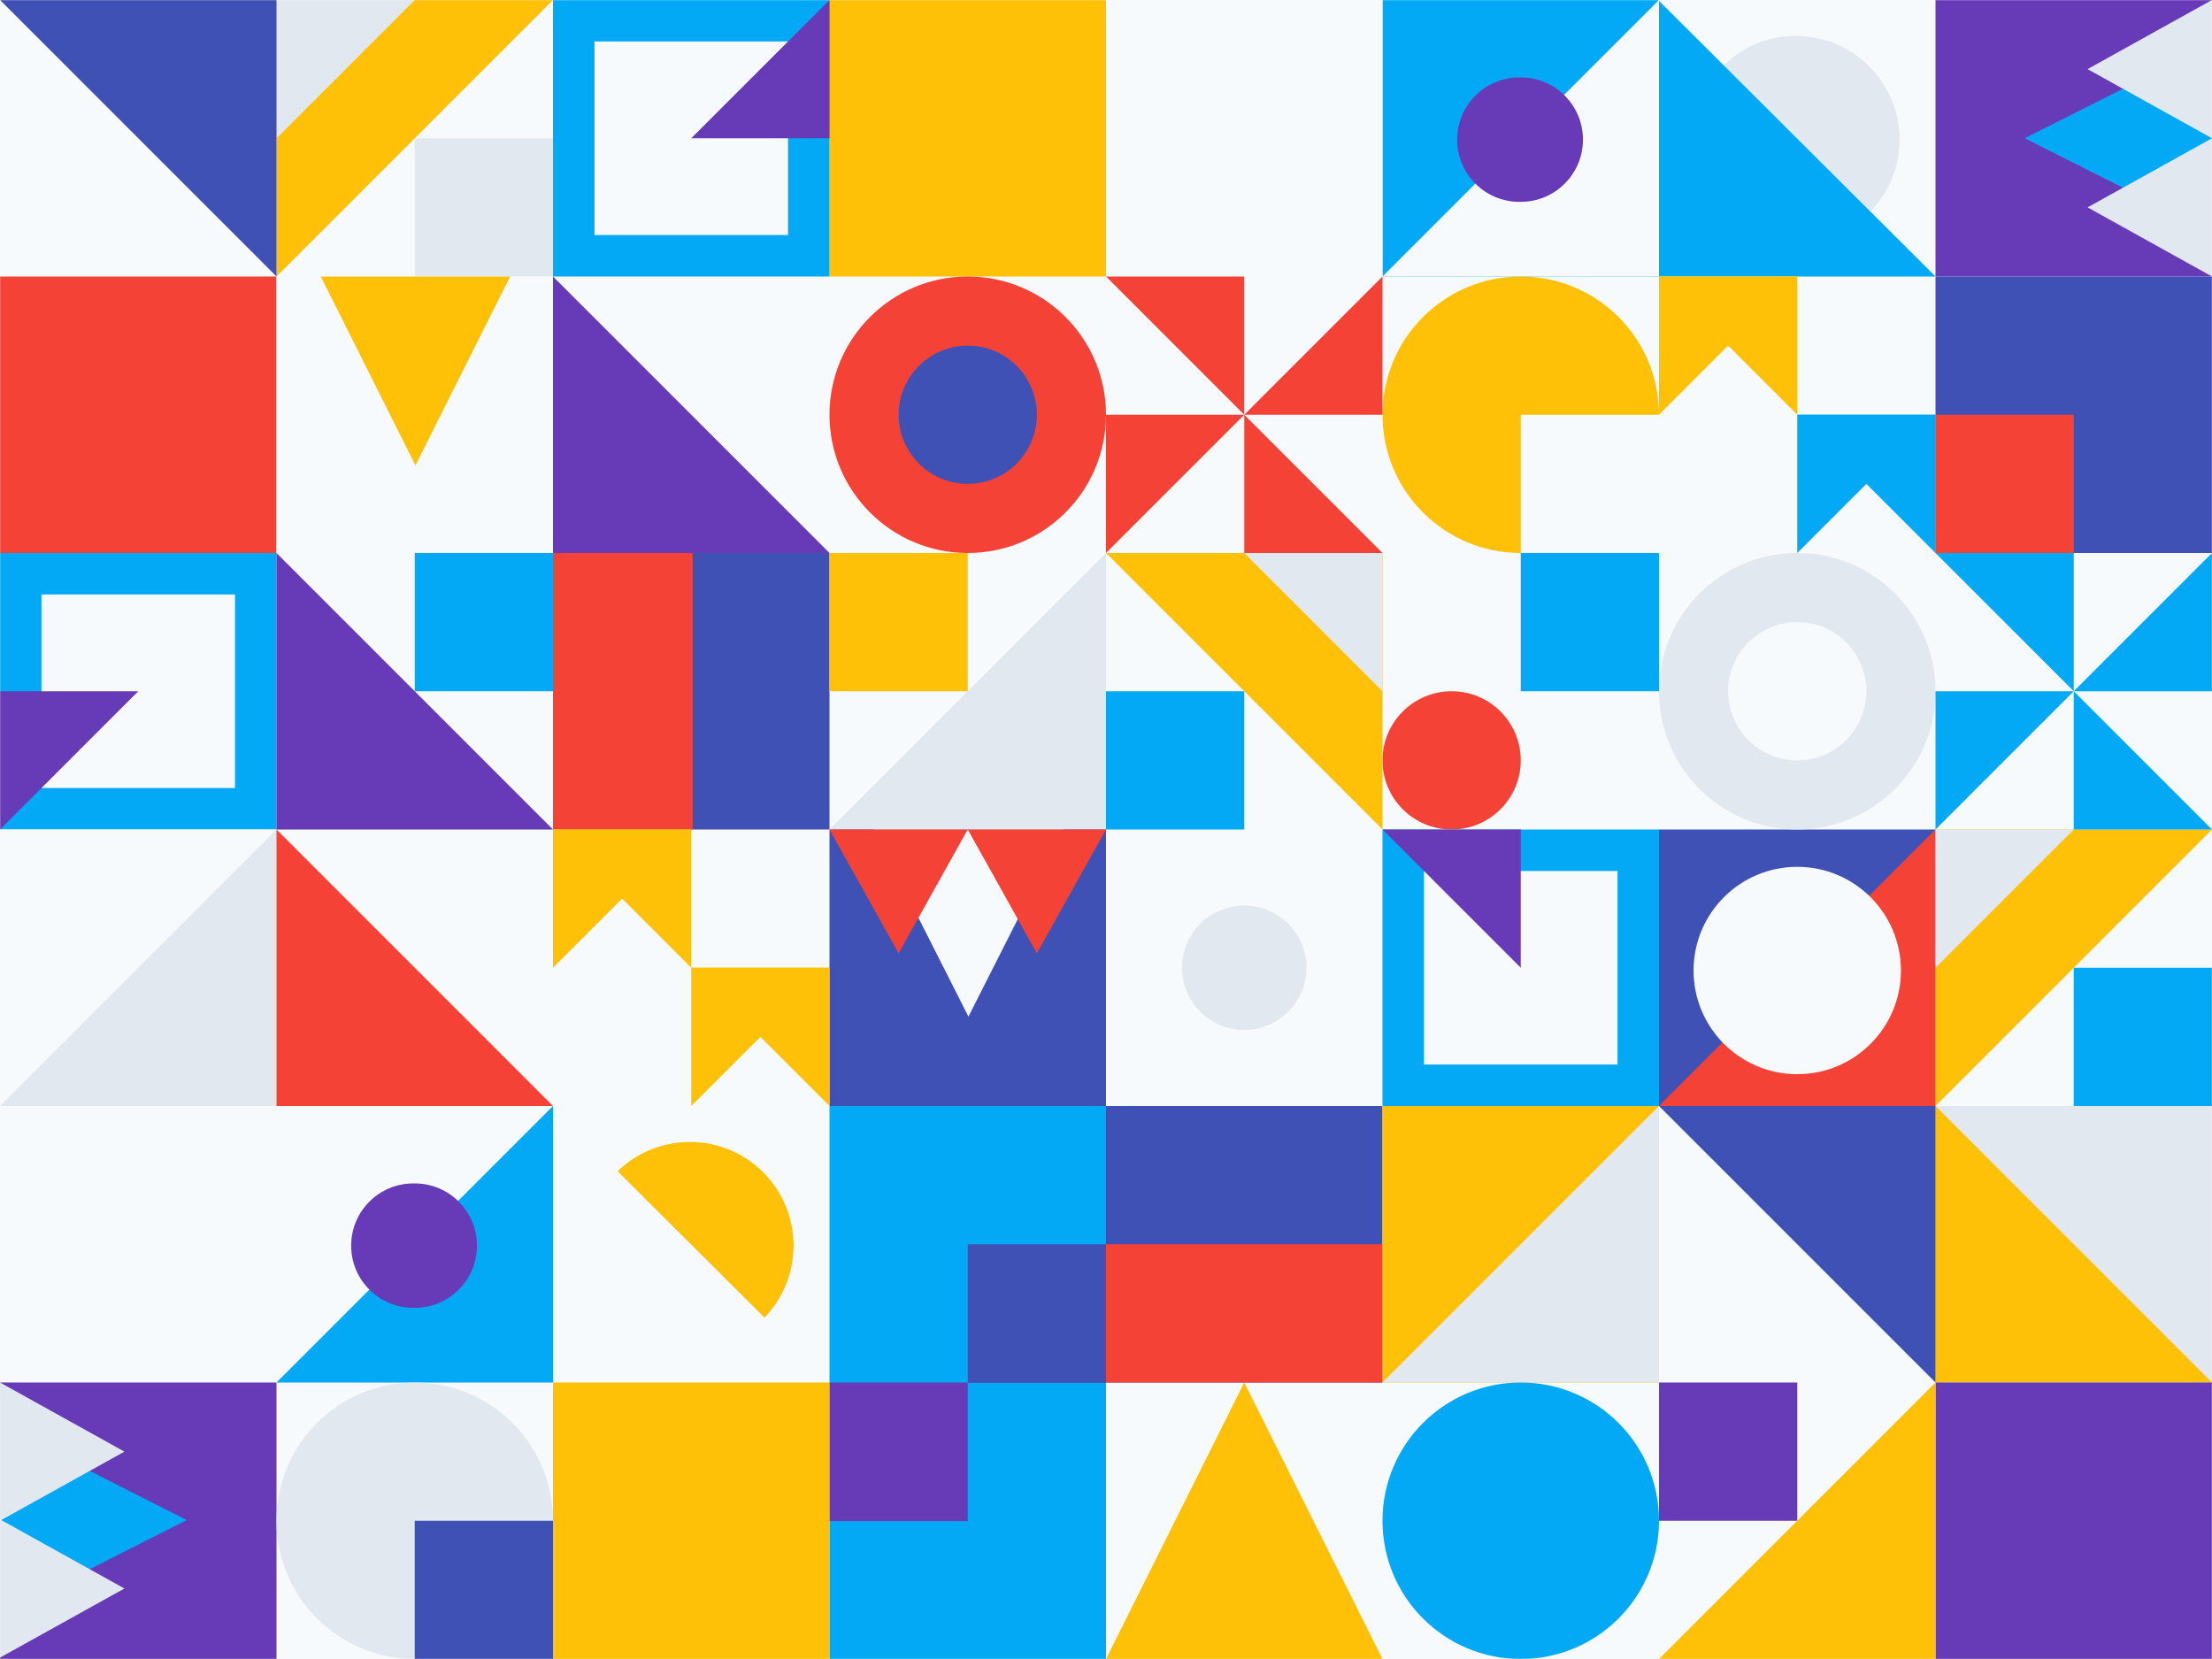 <svg width="1600" height="1200" viewBox="0 0 1600 1200" fill="none" xmlns="http://www.w3.org/2000/svg">
<rect width="1600" height="1200" fill="#F7FAFC"/>
<rect width="1600" height="1200" fill="#F7FAFC"/>
<mask id="mask0_103_764" style="mask-type:alpha" maskUnits="userSpaceOnUse" x="0" y="0" width="1600" height="1200">
<rect width="1600" height="1200" fill="white"/>
</mask>
<g mask="url(#mask0_103_764)">
<rect y="200" width="200" height="200" fill="#F44336"/>
<rect x="1400" y="800" width="200" height="200" fill="#E2E8F0"/>
<path fill-rule="evenodd" clip-rule="evenodd" d="M1400 800L1600 1000H1400V800Z" fill="#FFC107"/>
<path fill-rule="evenodd" clip-rule="evenodd" d="M499 826C540.421 826 574 859.579 574 901C574 942.421 540.421 976 499 976C457.579 976 424 942.421 424 901C424 859.579 457.579 826 499 826Z" fill="#FFC107"/>
<path fill-rule="evenodd" clip-rule="evenodd" d="M200 800H399.377L600 1000H200V800Z" fill="#F7FAFC"/>
<path fill-rule="evenodd" clip-rule="evenodd" d="M400 800L200 1000H400V800Z" fill="#03A9F4"/>
<path fill-rule="evenodd" clip-rule="evenodd" d="M299 856H300C324.853 856 345 876.147 345 901C345 925.853 324.853 946 300 946H299C274.147 946 254 925.853 254 901C254 876.147 274.147 856 299 856Z" fill="#673AB7"/>
<path fill-rule="evenodd" clip-rule="evenodd" d="M1299 26C1340.42 26 1374 59.579 1374 101C1374 142.421 1340.42 176 1299 176C1257.58 176 1224 142.421 1224 101C1224 59.579 1257.58 26 1299 26Z" fill="#E2E8F0"/>
<path fill-rule="evenodd" clip-rule="evenodd" d="M1000 0H1199.38L1400 200H1000V0Z" fill="#03A9F4"/>
<path fill-rule="evenodd" clip-rule="evenodd" d="M1200 0L1000 200H1200V0Z" fill="#F7FAFC"/>
<path fill-rule="evenodd" clip-rule="evenodd" d="M1099 56H1100C1124.85 56 1145 76.147 1145 101C1145 125.853 1124.85 146 1100 146H1099C1074.15 146 1054 125.853 1054 101C1054 76.147 1074.15 56 1099 56Z" fill="#673AB7"/>
<rect x="600" y="800" width="200" height="400" fill="#03A9F4"/>
<rect x="700" y="900" width="100" height="100.251" fill="#3F51B5"/>
<rect x="600" y="1000" width="100" height="100.251" fill="#673AB7"/>
<path fill-rule="evenodd" clip-rule="evenodd" d="M1600 200V400H1400V200L1600 200Z" fill="#3F51B5"/>
<rect x="1500" y="300" width="100" height="100" transform="rotate(90 1500 300)" fill="#F44336"/>
<rect y="800" width="200" height="200" fill="#F7FAFC"/>
<rect x="1400" y="1000" width="200" height="200" fill="#673AB7"/>
<rect x="800" width="200" height="200" fill="#F7FAFC"/>
<rect x="800" y="1000" width="200" height="200" transform="rotate(-90 800 1000)" fill="#3F51B5"/>
<rect x="800" y="1000" width="100" height="200" transform="rotate(-90 800 1000)" fill="#F44336"/>
<rect x="600" width="200" height="200" fill="#FFC107"/>
<rect x="1000" y="800" width="200" height="200" fill="#FFC107"/>
<path fill-rule="evenodd" clip-rule="evenodd" d="M1200 800L1000 1000H1200V800Z" fill="#E2E8F0"/>
<rect x="400" y="400" width="200" height="200" fill="#3F51B5"/>
<rect x="400" y="400" width="101" height="200" fill="#F44336"/>
<rect x="400" y="1000" width="200" height="200" fill="#FFC107"/>
<rect x="1000" y="400" width="200" height="200" fill="#F7FAFC"/>
<path fill-rule="evenodd" clip-rule="evenodd" d="M1050 500C1077.61 500 1100 522.386 1100 550C1100 577.614 1077.61 600 1050 600C1022.39 600 1000 577.614 1000 550C1000 522.386 1022.39 500 1050 500Z" fill="#F44336"/>
<rect x="1100" y="400" width="100" height="100" fill="#03A9F4"/>
<rect x="800" y="600" width="200" height="200" fill="#F7FAFC"/>
<path fill-rule="evenodd" clip-rule="evenodd" d="M900 655C924.853 655 945 675.147 945 700C945 724.853 924.853 745 900 745C875.147 745 855 724.853 855 700C855 675.147 875.147 655 900 655Z" fill="#E2E8F0"/>
<rect x="1000" y="600" width="200" height="200" fill="#03A9F4"/>
<rect x="1030" y="630" width="140" height="140" fill="#F7FAFC"/>
<path fill-rule="evenodd" clip-rule="evenodd" d="M1100 700L1000 600H1100V700Z" fill="#673AB7"/>
<rect y="600" width="200" height="200" transform="rotate(-90 0 600)" fill="#03A9F4"/>
<rect x="30" y="570" width="140" height="140" transform="rotate(-90 30 570)" fill="#F7FAFC"/>
<path fill-rule="evenodd" clip-rule="evenodd" d="M100 500L0 600V500H100Z" fill="#673AB7"/>
<rect x="600" width="200" height="200" transform="rotate(90 600 0)" fill="#03A9F4"/>
<rect x="570" y="30" width="140" height="140" transform="rotate(90 570 30)" fill="#F7FAFC"/>
<path fill-rule="evenodd" clip-rule="evenodd" d="M500 100L600 0V100L500 100Z" fill="#673AB7"/>
<path fill-rule="evenodd" clip-rule="evenodd" d="M1400 600V800H1200V600H1400Z" fill="#3F51B5"/>
<path fill-rule="evenodd" clip-rule="evenodd" d="M1200 800L1400 600V800H1200Z" fill="#F44336"/>
<path fill-rule="evenodd" clip-rule="evenodd" d="M1375 702C1375 743.421 1341.42 777 1300 777C1258.58 777 1225 743.421 1225 702C1225 660.579 1258.58 627 1300 627C1341.42 627 1375 660.579 1375 702Z" fill="#F7FAFC"/>
<path fill-rule="evenodd" clip-rule="evenodd" d="M0 600H200V800H0V600Z" fill="#F7FAFC"/>
<path fill-rule="evenodd" clip-rule="evenodd" d="M200 600L0 800H200V600Z" fill="#E2E8F0"/>
<path fill-rule="evenodd" clip-rule="evenodd" d="M200 400L400 600H200V400Z" fill="#673AB7"/>
<rect x="300" y="400" width="100" height="100" fill="#03A9F4"/>
<path fill-rule="evenodd" clip-rule="evenodd" d="M400 200L600 400H400V200Z" fill="#673AB7"/>
<path fill-rule="evenodd" clip-rule="evenodd" d="M200 600L400 800H200V600Z" fill="#F44336"/>
<path fill-rule="evenodd" clip-rule="evenodd" d="M1000 600L800 400H1000V600Z" fill="#FFC107"/>
<rect x="800" y="500" width="100" height="100" fill="#03A9F4"/>
<path fill-rule="evenodd" clip-rule="evenodd" d="M1000 500L900 400H1000V500Z" fill="#E2E8F0"/>
<path fill-rule="evenodd" clip-rule="evenodd" d="M400 0L200 200V0L400 0Z" fill="#FFC107"/>
<rect x="300" y="200" width="100" height="100" transform="rotate(-90 300 200)" fill="#E2E8F0"/>
<path fill-rule="evenodd" clip-rule="evenodd" d="M300 0L200 100V0L300 0Z" fill="#E2E8F0"/>
<path fill-rule="evenodd" clip-rule="evenodd" d="M1600 600L1400 800V600H1600Z" fill="#FFC107"/>
<rect x="1500" y="800" width="100" height="100" transform="rotate(-90 1500 800)" fill="#03A9F4"/>
<path fill-rule="evenodd" clip-rule="evenodd" d="M1500 600L1400 700V600H1500Z" fill="#E2E8F0"/>
<path fill-rule="evenodd" clip-rule="evenodd" d="M800 400L600 600H800V400Z" fill="#E2E8F0"/>
<rect x="600" y="400" width="100" height="100" fill="#FFC107"/>
<path fill-rule="evenodd" clip-rule="evenodd" d="M1400 1000L1200 1200H1400V1000Z" fill="#FFC107"/>
<rect x="1200" y="1000" width="100" height="100" fill="#673AB7"/>
<path fill-rule="evenodd" clip-rule="evenodd" d="M1400 1000L1200 800H1400V1000Z" fill="#3F51B5"/>
<path fill-rule="evenodd" clip-rule="evenodd" d="M200 200L0 0H200V200Z" fill="#3F51B5"/>
<rect x="800" y="800" width="200" height="200" transform="rotate(-180 800 800)" fill="#3F51B5"/>
<path fill-rule="evenodd" clip-rule="evenodd" d="M700.5 735.327L632 600H769L700.5 735.327Z" fill="#F7FAFC"/>
<path fill-rule="evenodd" clip-rule="evenodd" d="M750 689.555L700 600H800L750 689.555Z" fill="#F44336"/>
<path fill-rule="evenodd" clip-rule="evenodd" d="M650 689.555L600 600H700L650 689.555Z" fill="#F44336"/>
<rect x="200" y="1000" width="200" height="200" transform="rotate(90 200 1000)" fill="#673AB7"/>
<path fill-rule="evenodd" clip-rule="evenodd" d="M135 1099.5L0 1168L0 1031L135 1099.5Z" fill="#03A9F4"/>
<path fill-rule="evenodd" clip-rule="evenodd" d="M90 1050L0 1100L0 1000L90 1050Z" fill="#E2E8F0"/>
<path fill-rule="evenodd" clip-rule="evenodd" d="M90 1149L0 1199L0 1099L90 1149Z" fill="#E2E8F0"/>
<rect x="1400" y="200" width="200" height="200.005" transform="rotate(-90 1400 200)" fill="#673AB7"/>
<path fill-rule="evenodd" clip-rule="evenodd" d="M1464.5 100.002L1600.5 31.502V168.502L1464.5 100.002Z" fill="#03A9F4"/>
<path fill-rule="evenodd" clip-rule="evenodd" d="M1510 150L1600 100V200L1510 150Z" fill="#E2E8F0"/>
<path fill-rule="evenodd" clip-rule="evenodd" d="M1510 50L1600 0V100L1510 50Z" fill="#E2E8F0"/>
<rect x="400" y="400" width="200" height="200" transform="rotate(-180 400 400)" fill="#F7FAFC"/>
<path fill-rule="evenodd" clip-rule="evenodd" d="M300.5 336.684L232 200L369 200L300.5 336.684Z" fill="#FFC107"/>
<path fill-rule="evenodd" clip-rule="evenodd" d="M900 1000L1000 1200H800L900 1000Z" fill="#FFC107"/>
<path fill-rule="evenodd" clip-rule="evenodd" d="M1300 400C1355.23 400 1400 444.772 1400 500C1400 555.228 1355.23 600 1300 600C1244.77 600 1200 555.228 1200 500C1200 444.772 1244.77 400 1300 400Z" fill="#E2E8F0"/>
<path fill-rule="evenodd" clip-rule="evenodd" d="M1300 450C1327.61 450 1350 472.386 1350 500C1350 527.614 1327.61 550 1300 550C1272.39 550 1250 527.614 1250 500C1250 472.386 1272.39 450 1300 450Z" fill="#F7FAFC"/>
<path fill-rule="evenodd" clip-rule="evenodd" d="M700 200C755.228 200 800 244.772 800 300C800 355.228 755.228 400 700 400C644.772 400 600 355.228 600 300C600 244.772 644.772 200 700 200Z" fill="#F44336"/>
<path fill-rule="evenodd" clip-rule="evenodd" d="M700 250C727.614 250 750 272.386 750 300C750 327.614 727.614 350 700 350C672.386 350 650 327.614 650 300C650 272.386 672.386 250 700 250Z" fill="#3F51B5"/>
<path fill-rule="evenodd" clip-rule="evenodd" d="M1100 1000C1155.23 1000 1200 1044.77 1200 1100C1200 1155.23 1155.23 1200 1100 1200C1044.77 1200 1000 1155.23 1000 1100C1000 1044.77 1044.77 1000 1100 1000Z" fill="#03A9F4"/>
<path fill-rule="evenodd" clip-rule="evenodd" d="M1100 200C1155.23 200 1200 244.772 1200 300C1200 355.228 1155.23 400 1100 400C1044.77 400 1000 355.228 1000 300C1000 244.772 1044.77 200 1100 200Z" fill="#FFC107"/>
<rect x="1100" y="300" width="100" height="100" fill="#F7FAFC"/>
<path fill-rule="evenodd" clip-rule="evenodd" d="M300 1000C355.228 1000 400 1044.77 400 1100C400 1155.23 355.228 1200 300 1200C244.772 1200 200 1155.23 200 1100C200 1044.77 244.772 1000 300 1000Z" fill="#E2E8F0"/>
<rect x="300" y="1100" width="100" height="100" fill="#3F51B5"/>
<path fill-rule="evenodd" clip-rule="evenodd" d="M900 300L800 200H900V300Z" fill="#F44336"/>
<path fill-rule="evenodd" clip-rule="evenodd" d="M900 300L1000 400H900V300Z" fill="#F44336"/>
<path fill-rule="evenodd" clip-rule="evenodd" d="M900 300L800 400V300H900Z" fill="#F44336"/>
<path fill-rule="evenodd" clip-rule="evenodd" d="M900 300L1000 200V300H900Z" fill="#F44336"/>
<path fill-rule="evenodd" clip-rule="evenodd" d="M1500 500L1400 400H1500V500Z" fill="#03A9F4"/>
<path fill-rule="evenodd" clip-rule="evenodd" d="M1500 500L1600 600H1500V500Z" fill="#03A9F4"/>
<path fill-rule="evenodd" clip-rule="evenodd" d="M1500 500L1400 600V500H1500Z" fill="#03A9F4"/>
<path fill-rule="evenodd" clip-rule="evenodd" d="M1500 500L1600 400V500H1500Z" fill="#03A9F4"/>
<path fill-rule="evenodd" clip-rule="evenodd" d="M500 700L400 600H500V700Z" fill="#FFC107"/>
<path fill-rule="evenodd" clip-rule="evenodd" d="M500 600L400 700V600H500Z" fill="#FFC107"/>
<path fill-rule="evenodd" clip-rule="evenodd" d="M600 700L500 800V700H600Z" fill="#FFC107"/>
<path fill-rule="evenodd" clip-rule="evenodd" d="M600 800L500 700H600V800Z" fill="#FFC107"/>
<path fill-rule="evenodd" clip-rule="evenodd" d="M1300 300L1200 200H1300V300Z" fill="#FFC107"/>
<path fill-rule="evenodd" clip-rule="evenodd" d="M1300 200L1200 300V200H1300Z" fill="#FFC107"/>
<path fill-rule="evenodd" clip-rule="evenodd" d="M1400 300L1300 400V300H1400Z" fill="#03A9F4"/>
<path fill-rule="evenodd" clip-rule="evenodd" d="M1400 400L1300 300H1400V400Z" fill="#03A9F4"/>
</g>
</svg>
